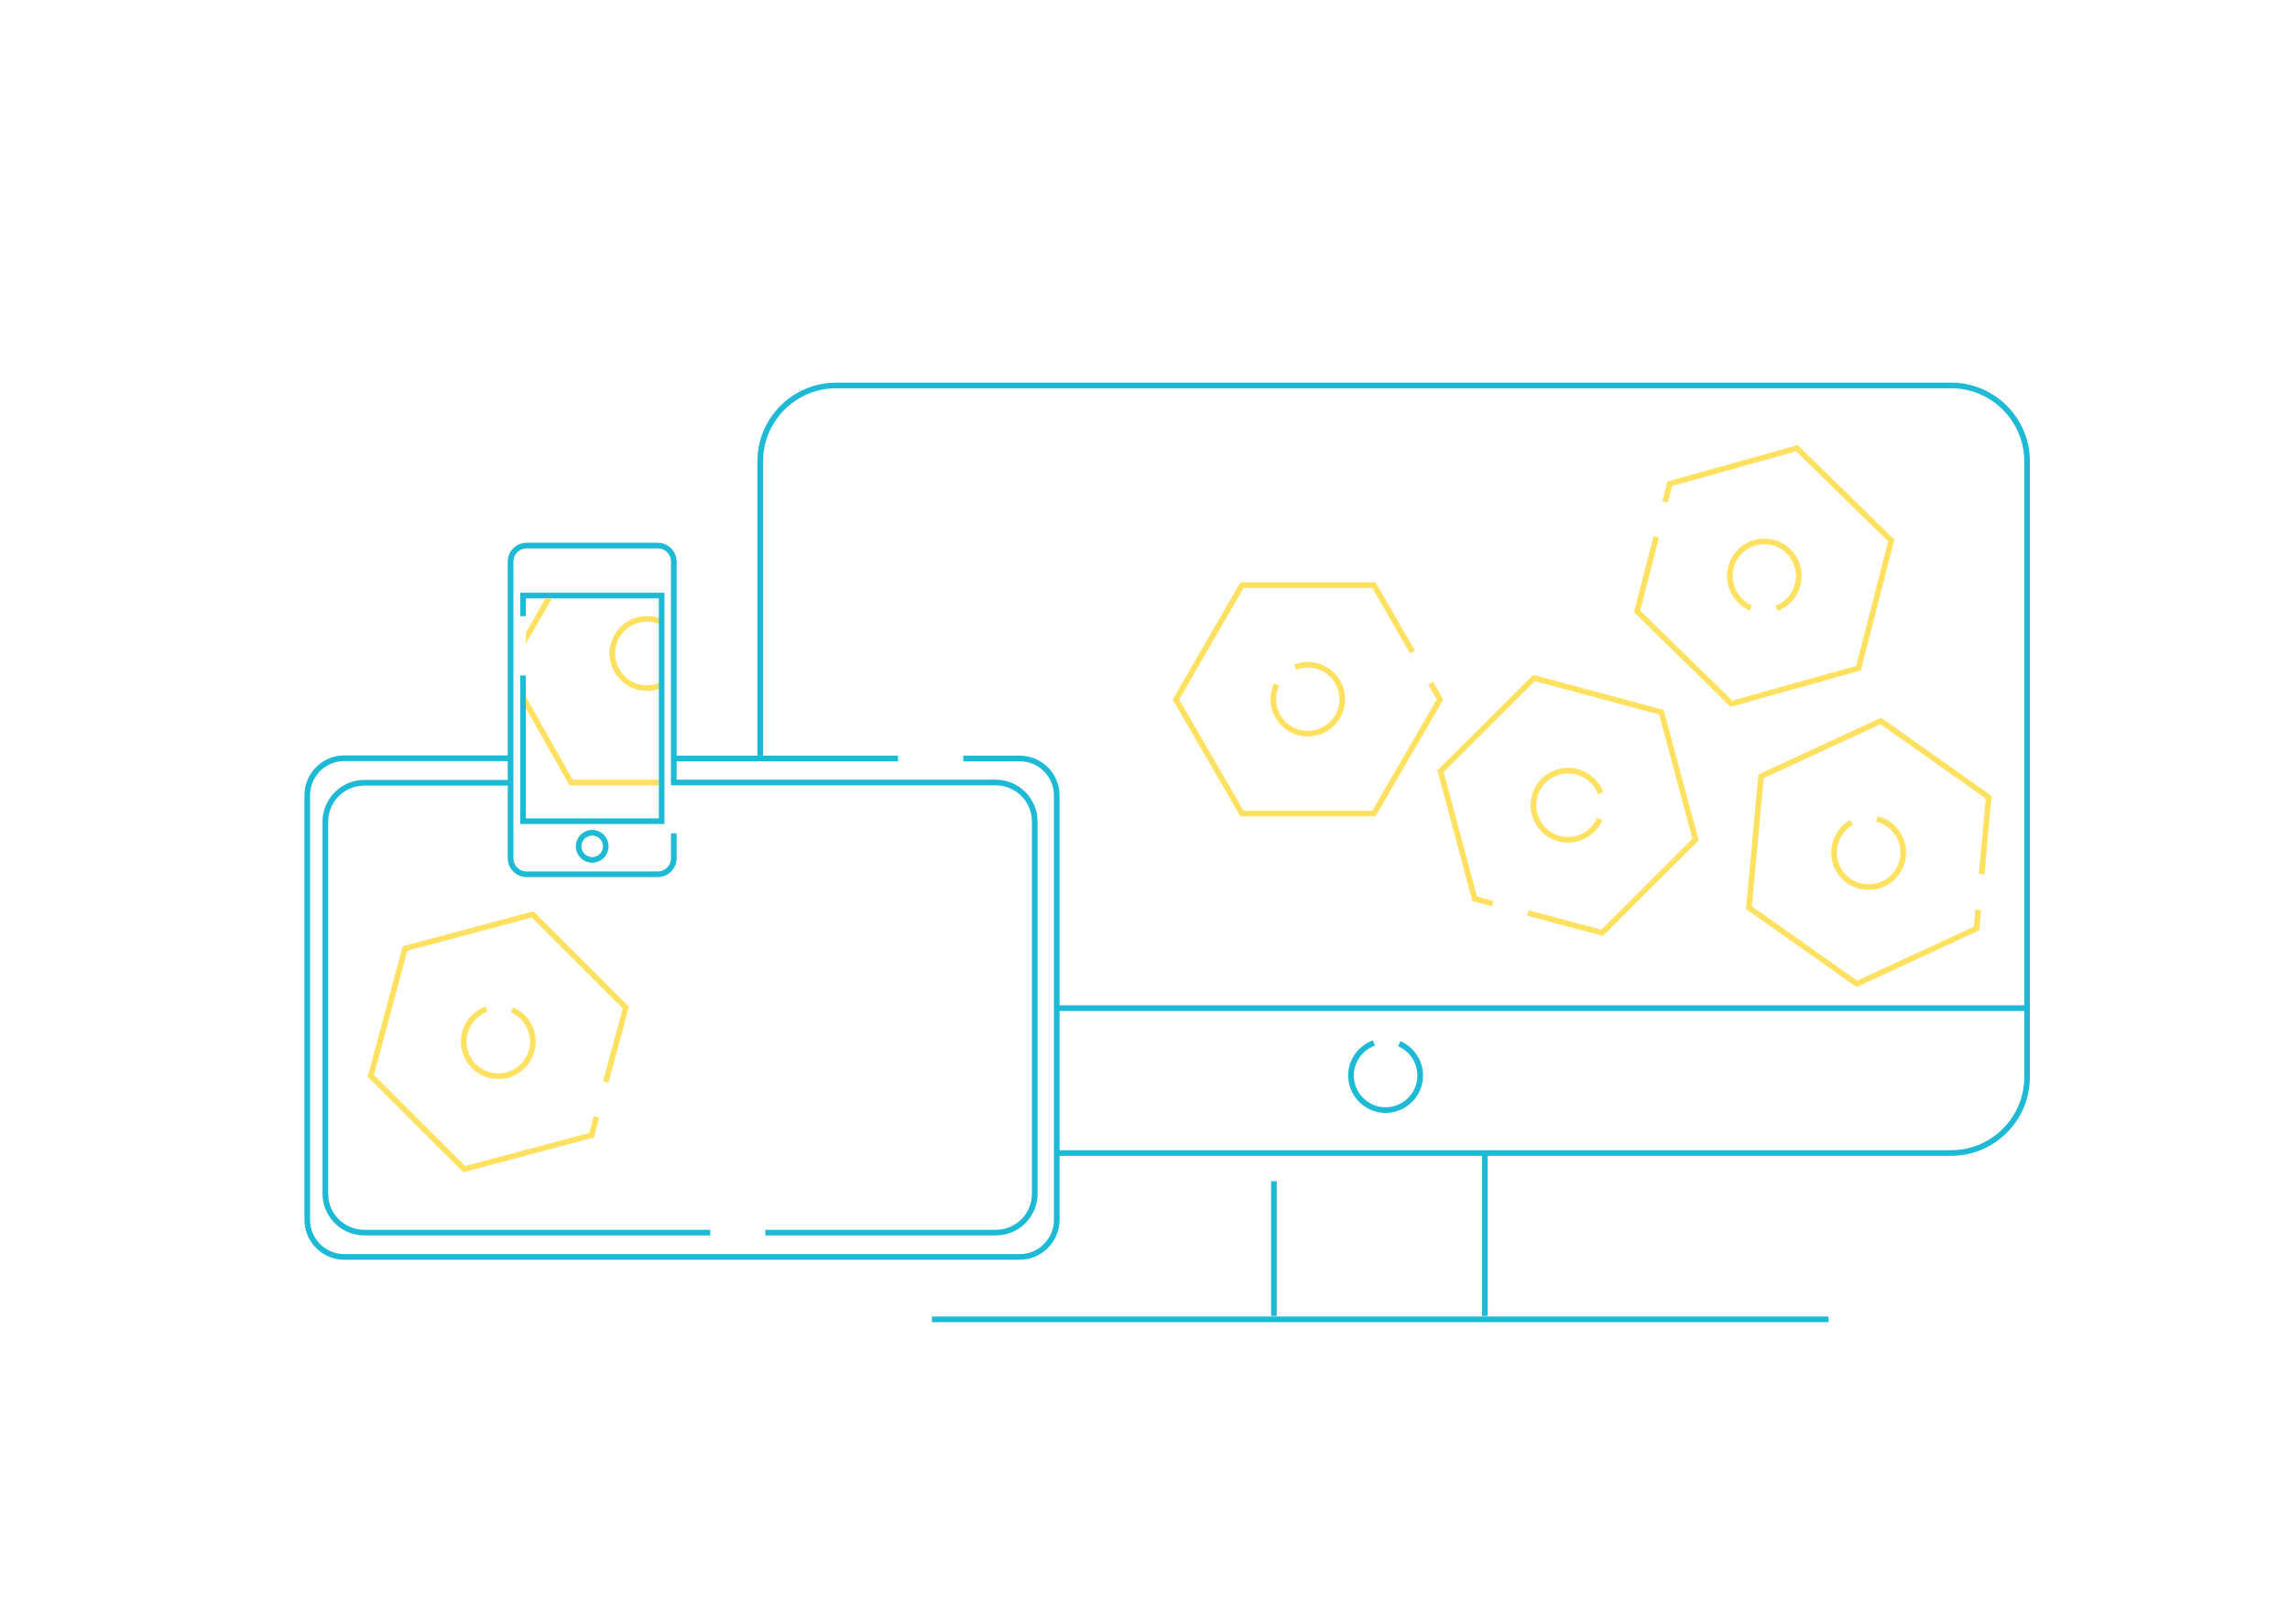 <?xml version="1.0" encoding="utf-8"?>
<!-- Generator: Adobe Illustrator 23.0.3, SVG Export Plug-In . SVG Version: 6.00 Build 0)  -->
<svg version="1.1" id="Layer_1" xmlns="http://www.w3.org/2000/svg" xmlns:xlink="http://www.w3.org/1999/xlink" x="0px" y="0px"
	 viewBox="0 0 810.9 575.1" style="enable-background:new 0 0 810.9 575.1;" xml:space="preserve">
<style type="text/css">
	.st0{fill:none;stroke:#FFE161;stroke-width:2;stroke-miterlimit:10;}
	.st1{fill:none;stroke:#1EB9D5;stroke-width:2;stroke-miterlimit:10;}
	.st2{clip-path:url(#SVGID_2_);}
</style>
<title>homepic2</title>
<path class="st0" d="M234.1,242.6c-6.2,2.8-13.4,0-16.2-6.2c-2.8-6.2,0-13.4,6.2-16.2c3.2-1.4,6.9-1.4,10.1,0"/>
<polyline class="st0" points="506.6,241.9 509.9,247.7 486.5,288.1 439.8,288.1 416.4,247.7 439.8,207.2 486.5,207.2 500.2,230.9 
	"/>
<path class="st0" d="M458.6,236.3c1.4-0.6,3-0.9,4.5-0.9c6.8,0,12.2,5.5,12.2,12.2c0,6.8-5.5,12.2-12.2,12.2
	c-6.8,0-12.2-5.5-12.2-12.2c0-1.8,0.4-3.5,1.1-5.2"/>
<path class="st1" d="M495.5,369.6c6.2,2.7,9.1,9.9,6.4,16.1s-9.9,9.1-16.1,6.4c-6.2-2.7-9.1-9.9-6.4-16.1c0.6-1.4,1.5-2.7,2.6-3.8
	c1.3-1.3,2.8-2.2,4.5-2.9"/>
<polyline class="st0" points="528.6,320 522.2,318.3 510.1,273.1 543.2,240.1 588.3,252.2 600.4,297.3 567.3,330.3 541,323.3 "/>
<path class="st0" d="M566.5,290c-2.7,6.2-9.9,9.1-16.1,6.4c-6.2-2.7-9.1-9.9-6.4-16.1s9.9-9.1,16.1-6.4c3.1,1.3,5.5,3.9,6.7,7"/>
<polyline class="st0" points="589.6,177.7 591.3,171.3 636.3,158.7 669.7,191.4 658.1,236.6 613.1,249.2 579.7,216.5 586.5,190.1 
	"/>
<path class="st0" d="M620,215.3c-1.4-0.6-2.7-1.5-3.8-2.6c-4.8-4.7-4.9-12.5-0.2-17.3c4.7-4.8,12.5-4.9,17.3-0.2
	c4.8,4.7,4.9,12.5,0.2,17.3c-1.2,1.3-2.8,2.3-4.4,2.9"/>
<polyline class="st0" points="700.5,322.2 699.9,328.8 657.5,348.4 619.3,321.4 623.6,274.9 666,255.3 704.2,282.3 701.7,309.5 "/>
<path class="st0" d="M664.6,290c6.6,1.6,10.6,8.2,9,14.8c-1.6,6.6-8.2,10.6-14.8,9c-6.6-1.6-10.6-8.2-9-14.8c0.4-1.5,1-2.9,1.9-4.2
	c1-1.5,2.4-2.7,3.9-3.6"/>
<path class="st1" d="M269.2,268.3V163.4c0-14.9,12.1-26.9,26.9-26.9l0,0h394.8c14.9,0,26.9,12.1,26.9,26.9l0,0v218
	c0,14.9-12.1,26.9-26.9,26.9l0,0H374.1"/>
<line class="st1" x1="525.8" y1="408.3" x2="525.8" y2="466"/>
<line class="st1" x1="451.1" y1="418.3" x2="451.1" y2="466"/>
<line class="st1" x1="330" y1="467.2" x2="647.5" y2="467.2"/>
<line class="st1" x1="374.4" y1="357" x2="717.2" y2="357"/>
<line class="st1" x1="237.9" y1="268.6" x2="318" y2="268.6"/>
<path class="st1" d="M341.1,268.6h20c7.2,0,13.1,5.8,13.1,13.1c0,0,0,0,0,0V432c0,7.2-5.9,13.1-13.1,13.1H121.9
	c-7.2,0-13.1-5.9-13.1-13.1V281.6c0-7.2,5.9-13.1,13.1-13.1h58.6"/>
<path class="st1" d="M180.5,277.2H129c-7.6,0-13.7,6.1-13.8,13.7c0,0,0,0,0,0v131.8c0,7.6,6.1,13.7,13.7,13.8c0,0,0,0,0,0h122.6"/>
<path class="st1" d="M271,436.5h81.6c7.6,0,13.8-6.1,13.8-13.7c0,0,0,0,0,0V290.9c0-7.6-6.2-13.8-13.8-13.8c0,0,0,0,0,0h-115"/>
<path class="st1" d="M238.6,295.1v8.8c0,3.2-2.6,5.7-5.7,5.7c0,0,0,0,0,0h-46.4c-3.2,0-5.7-2.6-5.7-5.7c0,0,0,0,0,0v-105
	c0-3.2,2.6-5.7,5.7-5.7c0,0,0,0,0,0h46.4c3.2,0,5.7,2.6,5.7,5.7l0,0v78.2"/>
<polyline class="st1" points="185.2,218.2 185.2,210.9 234.3,210.9 234.3,290.8 185.2,290.8 185.2,239.2 "/>
<circle class="st1" cx="209.7" cy="299.7" r="4.8"/>
<polyline class="st0" points="211.2,395.5 209.5,402 164.4,414 131.3,381 143.4,335.9 188.6,323.8 221.6,356.8 214.5,383.2 "/>
<g>
	<defs>
		<rect id="SVGID_1_" x="186.2" y="211.9" width="47" height="76.9"/>
	</defs>
	<clipPath id="SVGID_2_">
		<use xlink:href="#SVGID_1_"  style="overflow:visible;"/>
	</clipPath>
	<g class="st2">
		<polyline class="st0" points="266.4,232.6 269.6,238.2 247.1,277.1 202.2,277.1 179.7,237.2 202.2,198.3 247.1,199.3 260.3,222 		
			"/>
	</g>
</g>
<path class="st0" d="M181.3,357.6c6.2,2.7,9.1,9.9,6.4,16.1c-2.7,6.2-9.9,9.1-16.1,6.4s-9.1-9.9-6.4-16.1c1.3-3.1,3.9-5.5,7.1-6.7"
	/>
</svg>
